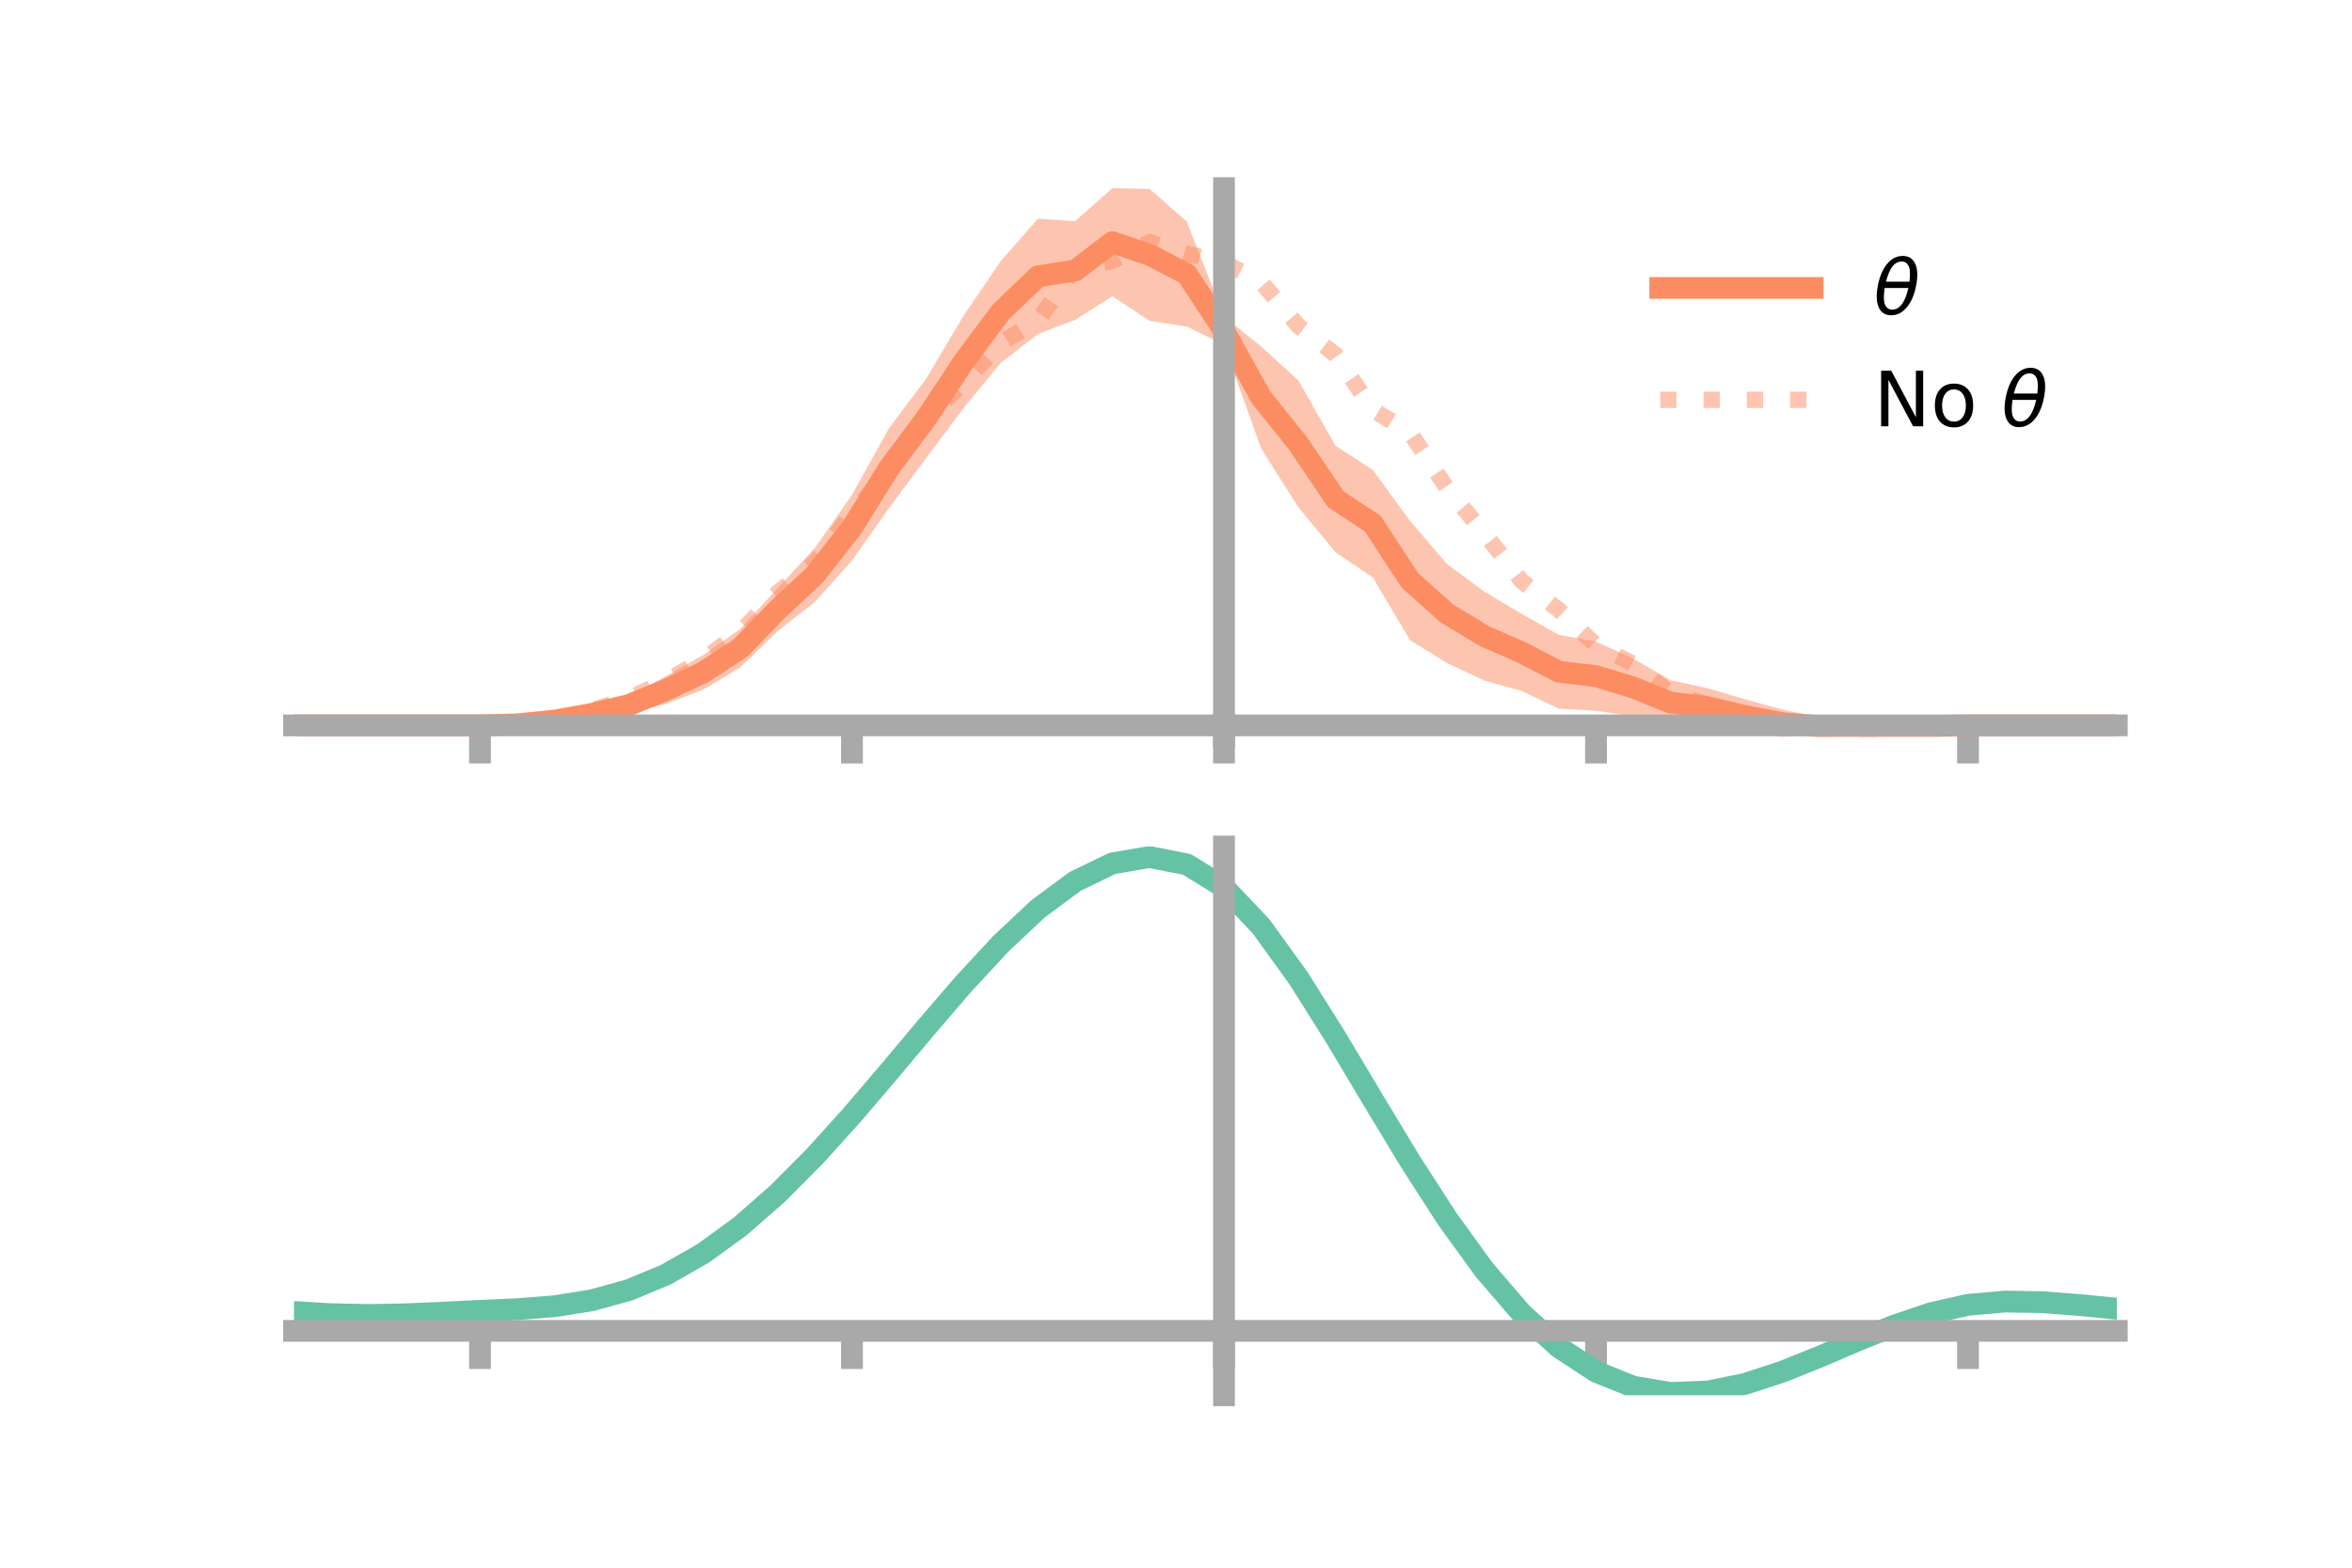<?xml version="1.0" encoding="utf-8" standalone="no"?>
<!DOCTYPE svg PUBLIC "-//W3C//DTD SVG 1.1//EN"
  "http://www.w3.org/Graphics/SVG/1.1/DTD/svg11.dtd">
<!-- Created with matplotlib (https://matplotlib.org/) -->
<svg height="144pt" version="1.1" viewBox="0 0 216 144" width="216pt" xmlns="http://www.w3.org/2000/svg" xmlns:xlink="http://www.w3.org/1999/xlink">
 <defs>
  <style type="text/css">*{stroke-linecap:butt;stroke-linejoin:round;}</style>
 </defs>
 <g id="figure_1">
  <g id="patch_1">
   <path d="M 0 144 
L 216 144 
L 216 0 
L 0 0 
z
" style="fill:none;"/>
  </g>
  <g id="axes_1">
   <g id="patch_2">
    <path d="M 27 67.68 
L 194.4 67.68 
L 194.4 17.28 
L 27 17.28 
z
" style="fill:none;"/>
   </g>
   <g id="PolyCollection_1">
    <path clip-path="url(#p6387ac277c)" d="M 27 66.629 
L 27 66.629 
L 30.416 66.629 
L 33.833 66.629 
L 37.249 66.629 
L 40.665 66.629 
L 44.082 66.623 
L 47.498 66.419 
L 50.914 65.875 
L 54.331 65.011 
L 57.747 63.993 
L 61.163 62.099 
L 64.58 60.165 
L 67.996 57.761 
L 71.412 54.033 
L 74.829 50.338 
L 78.245 45.451 
L 81.661 39.304 
L 85.078 34.753 
L 88.494 28.99 
L 91.91 23.979 
L 95.327 20.082 
L 98.743 20.311 
L 102.159 17.28 
L 105.576 17.353 
L 108.992 20.359 
L 112.408 29.084 
L 115.824 31.824 
L 119.241 34.955 
L 122.657 40.956 
L 126.073 43.165 
L 129.49 47.841 
L 132.906 51.827 
L 136.322 54.347 
L 139.739 56.382 
L 143.155 58.31 
L 146.571 58.929 
L 149.988 60.494 
L 153.404 62.48 
L 156.82 63.219 
L 160.237 64.225 
L 163.653 65.169 
L 167.069 65.884 
L 170.486 66.336 
L 173.902 66.507 
L 177.318 66.572 
L 180.735 66.627 
L 184.151 66.629 
L 187.567 66.629 
L 190.984 66.629 
L 194.4 66.629 
L 194.4 66.629 
L 194.4 66.629 
L 190.984 66.629 
L 187.567 66.629 
L 184.151 66.629 
L 180.735 66.633 
L 177.318 66.803 
L 173.902 67.142 
L 170.486 67.459 
L 167.069 67.518 
L 163.653 67.68 
L 160.237 67.308 
L 156.82 66.702 
L 153.404 66.583 
L 149.988 65.805 
L 146.571 65.285 
L 143.155 65.098 
L 139.739 63.468 
L 136.322 62.517 
L 132.906 60.914 
L 129.49 58.804 
L 126.073 53.042 
L 122.657 50.741 
L 119.241 46.603 
L 115.824 41.206 
L 112.408 31.67 
L 108.992 29.997 
L 105.576 29.476 
L 102.159 27.206 
L 98.743 29.384 
L 95.327 30.686 
L 91.91 33.331 
L 88.494 37.484 
L 85.078 42.052 
L 81.661 46.653 
L 78.245 51.486 
L 74.829 55.308 
L 71.412 57.988 
L 67.996 61.306 
L 64.58 63.358 
L 61.163 64.651 
L 57.747 65.537 
L 54.331 66.147 
L 50.914 66.51 
L 47.498 66.653 
L 44.082 66.63 
L 40.665 66.629 
L 37.249 66.629 
L 33.833 66.629 
L 30.416 66.629 
L 27 66.629 
z
" style="fill:#fc8d62;fill-opacity:0.5;"/>
   </g>
   <g id="matplotlib.axis_1">
    <g id="xtick_1">
     <g id="line2d_1">
      <defs>
       <path d="M 0 0 
L 0 3.5 
" id="mc17a3329ce" style="stroke:#a9a9a9;stroke-width:2;"/>
      </defs>
      <g>
       <use style="fill:#a9a9a9;stroke:#a9a9a9;stroke-width:2;" x="44.082" xlink:href="#mc17a3329ce" y="66.629"/>
      </g>
     </g>
    </g>
    <g id="xtick_2">
     <g id="line2d_2">
      <g>
       <use style="fill:#a9a9a9;stroke:#a9a9a9;stroke-width:2;" x="78.245" xlink:href="#mc17a3329ce" y="66.629"/>
      </g>
     </g>
    </g>
    <g id="xtick_3">
     <g id="line2d_3">
      <g>
       <use style="fill:#a9a9a9;stroke:#a9a9a9;stroke-width:2;" x="112.408" xlink:href="#mc17a3329ce" y="66.629"/>
      </g>
     </g>
    </g>
    <g id="xtick_4">
     <g id="line2d_4">
      <g>
       <use style="fill:#a9a9a9;stroke:#a9a9a9;stroke-width:2;" x="146.571" xlink:href="#mc17a3329ce" y="66.629"/>
      </g>
     </g>
    </g>
    <g id="xtick_5">
     <g id="line2d_5">
      <g>
       <use style="fill:#a9a9a9;stroke:#a9a9a9;stroke-width:2;" x="180.735" xlink:href="#mc17a3329ce" y="66.629"/>
      </g>
     </g>
    </g>
   </g>
   <g id="matplotlib.axis_2"/>
   <g id="line2d_6">
    <path clip-path="url(#p6387ac277c)" d="M 27 66.629 
L 30.416 66.629 
L 33.833 66.629 
L 37.249 66.629 
L 40.665 66.629 
L 44.082 66.627 
L 47.498 66.536 
L 50.914 66.193 
L 54.331 65.579 
L 57.747 64.765 
L 61.163 63.375 
L 64.58 61.762 
L 67.996 59.534 
L 71.412 56.01 
L 74.829 52.823 
L 78.245 48.468 
L 81.661 42.979 
L 85.078 38.403 
L 88.494 33.237 
L 91.91 28.655 
L 95.327 25.384 
L 98.743 24.847 
L 102.159 22.243 
L 105.576 23.414 
L 108.992 25.178 
L 112.408 30.377 
L 115.824 36.515 
L 119.241 40.779 
L 122.657 45.848 
L 126.073 48.103 
L 129.49 53.322 
L 132.906 56.37 
L 136.322 58.432 
L 139.739 59.925 
L 143.155 61.704 
L 146.571 62.107 
L 149.988 63.149 
L 153.404 64.532 
L 156.82 64.96 
L 160.237 65.767 
L 163.653 66.425 
L 167.069 66.701 
L 170.486 66.897 
L 173.902 66.825 
L 177.318 66.688 
L 180.735 66.63 
L 184.151 66.629 
L 187.567 66.629 
L 190.984 66.629 
L 194.4 66.629 
" style="fill:none;stroke:#fc8d62;stroke-linecap:square;stroke-width:2;"/>
   </g>
   <g id="line2d_7">
    <path clip-path="url(#p6387ac277c)" d="M 27 66.629 
L 30.416 66.629 
L 33.833 66.629 
L 37.249 66.629 
L 40.665 66.629 
L 44.082 66.628 
L 47.498 66.522 
L 50.914 66.117 
L 54.331 65.259 
L 57.747 64.172 
L 61.163 62.576 
L 64.58 60.588 
L 67.996 58.057 
L 71.412 54.45 
L 74.829 51.691 
L 78.245 47.111 
L 81.661 43.288 
L 85.078 38.538 
L 88.494 35.144 
L 91.91 31.512 
L 95.327 29.416 
L 98.743 24.658 
L 102.159 23.952 
L 105.576 22.243 
L 108.992 23.294 
L 112.408 24.123 
L 115.824 25.907 
L 119.241 29.941 
L 122.657 32.586 
L 126.073 37.649 
L 129.49 39.723 
L 132.906 44.879 
L 136.322 48.979 
L 139.739 53.368 
L 143.155 56.022 
L 146.571 59.257 
L 149.988 60.978 
L 153.404 63.683 
L 156.82 64.704 
L 160.237 65.808 
L 163.653 66.618 
L 167.069 66.934 
L 170.486 67.078 
L 173.902 66.853 
L 177.318 66.698 
L 180.735 66.629 
L 184.151 66.629 
L 187.567 66.629 
L 190.984 66.629 
L 194.4 66.629 
" style="fill:none;stroke:#fc8d62;stroke-dasharray:1.5,2.475;stroke-dashoffset:0;stroke-opacity:0.5;stroke-width:1.5;"/>
   </g>
   <g id="patch_3">
    <path d="M 112.408 67.68 
L 112.408 17.28 
" style="fill:none;stroke:#a9a9a9;stroke-linecap:square;stroke-linejoin:miter;stroke-width:2;"/>
   </g>
   <g id="patch_4">
    <path d="M 194.4 67.68 
L 194.4 17.28 
" style="fill:none;"/>
   </g>
   <g id="patch_5">
    <path d="M 27 66.629 
L 194.4 66.629 
" style="fill:none;stroke:#a9a9a9;stroke-linecap:square;stroke-linejoin:miter;stroke-width:2;"/>
   </g>
   <g id="patch_6">
    <path d="M 27 17.28 
L 194.4 17.28 
" style="fill:none;"/>
   </g>
   <g id="legend_1">
    <g id="line2d_8">
     <path d="M 152.47 26.449 
L 166.47 26.449 
" style="fill:none;stroke:#fc8d62;stroke-linecap:square;stroke-width:2;"/>
    </g>
    <g id="line2d_9"/>
    <g id="text_1">
     <!-- $\theta$ -->
     <g transform="translate(172.07 28.899)scale(0.07 -0.07)">
      <defs>
       <path d="M 45.516 34.672 
L 14.453 34.672 
Q 12.359 20.062 14.5 13.875 
Q 17.188 6.25 24.469 6.25 
Q 31.781 6.25 37.359 13.922 
Q 42.234 20.656 45.516 34.672 
z
M 47.016 42.969 
Q 48.344 56.844 46.625 61.719 
Q 43.953 69.438 36.766 69.438 
Q 29.297 69.438 23.828 61.812 
Q 19.531 55.672 16.156 42.969 
z
M 38.188 76.766 
Q 49.906 76.766 54.594 66.406 
Q 59.281 56.109 55.719 37.844 
Q 52.203 19.625 43.453 9.281 
Q 34.766 -1.125 23.047 -1.125 
Q 11.281 -1.125 6.641 9.281 
Q 2 19.625 5.516 37.844 
Q 9.078 56.109 17.719 66.406 
Q 26.422 76.766 38.188 76.766 
z
" id="DejaVuSans-Oblique-952"/>
      </defs>
      <use transform="translate(0 0.234)" xlink:href="#DejaVuSans-Oblique-952"/>
     </g>
    </g>
    <g id="line2d_10">
     <path d="M 152.47 36.724 
L 166.47 36.724 
" style="fill:none;stroke:#fc8d62;stroke-dasharray:1.5,2.475;stroke-dashoffset:0;stroke-opacity:0.5;stroke-width:1.5;"/>
    </g>
    <g id="line2d_11"/>
    <g id="text_2">
     <!-- No $\theta$ -->
     <g transform="translate(172.07 39.174)scale(0.07 -0.07)">
      <defs>
       <path d="M 9.812 72.906 
L 23.094 72.906 
L 55.422 11.922 
L 55.422 72.906 
L 64.984 72.906 
L 64.984 0 
L 51.703 0 
L 19.391 60.984 
L 19.391 0 
L 9.812 0 
z
" id="DejaVuSans-78"/>
       <path d="M 30.609 48.391 
Q 23.391 48.391 19.188 42.75 
Q 14.984 37.109 14.984 27.297 
Q 14.984 17.484 19.156 11.844 
Q 23.344 6.203 30.609 6.203 
Q 37.797 6.203 41.984 11.859 
Q 46.188 17.531 46.188 27.297 
Q 46.188 37.016 41.984 42.703 
Q 37.797 48.391 30.609 48.391 
z
M 30.609 56 
Q 42.328 56 49.016 48.375 
Q 55.719 40.766 55.719 27.297 
Q 55.719 13.875 49.016 6.219 
Q 42.328 -1.422 30.609 -1.422 
Q 18.844 -1.422 12.172 6.219 
Q 5.516 13.875 5.516 27.297 
Q 5.516 40.766 12.172 48.375 
Q 18.844 56 30.609 56 
z
" id="DejaVuSans-111"/>
       <path id="DejaVuSans-32"/>
      </defs>
      <use transform="translate(0 0.234)" xlink:href="#DejaVuSans-78"/>
      <use transform="translate(74.805 0.234)" xlink:href="#DejaVuSans-111"/>
      <use transform="translate(135.986 0.234)" xlink:href="#DejaVuSans-32"/>
      <use transform="translate(167.773 0.234)" xlink:href="#DejaVuSans-Oblique-952"/>
     </g>
    </g>
   </g>
  </g>
  <g id="axes_2">
   <g id="patch_7">
    <path d="M 27 128.16 
L 194.4 128.16 
L 194.4 77.76 
L 27 77.76 
z
" style="fill:none;"/>
   </g>
   <g id="PolyCollection_2">
    <path clip-path="url(#pf163d413f9)" d="M 27 120.554 
L 27 120.472 
L 30.416 120.683 
L 33.833 120.753 
L 37.249 120.687 
L 40.665 120.529 
L 44.082 120.349 
L 47.498 120.192 
L 50.914 119.92 
L 54.331 119.371 
L 57.747 118.419 
L 61.163 116.973 
L 64.58 114.982 
L 67.996 112.438 
L 71.412 109.373 
L 74.829 105.854 
L 78.245 101.981 
L 81.661 97.885 
L 85.078 93.719 
L 88.494 89.657 
L 91.91 85.889 
L 95.327 82.614 
L 98.743 80.035 
L 102.159 78.351 
L 105.576 77.76 
L 108.992 78.447 
L 112.408 80.58 
L 115.824 84.239 
L 119.241 89.044 
L 122.657 94.555 
L 126.073 100.365 
L 129.49 106.115 
L 132.906 111.505 
L 136.322 116.301 
L 139.739 120.335 
L 143.155 123.505 
L 146.571 125.771 
L 149.988 127.158 
L 153.404 127.736 
L 156.82 127.615 
L 160.237 126.93 
L 163.653 125.834 
L 167.069 124.486 
L 170.486 123.05 
L 173.902 121.684 
L 177.318 120.542 
L 180.735 119.773 
L 184.151 119.476 
L 187.567 119.54 
L 190.984 119.812 
L 194.4 120.157 
L 194.4 120.263 
L 194.4 120.263 
L 190.984 119.94 
L 187.567 119.686 
L 184.151 119.632 
L 180.735 119.935 
L 177.318 120.716 
L 173.902 121.889 
L 170.486 123.302 
L 167.069 124.791 
L 163.653 126.187 
L 160.237 127.32 
L 156.82 128.027 
L 153.404 128.16 
L 149.988 127.592 
L 146.571 126.228 
L 143.155 124.013 
L 139.739 120.936 
L 136.322 117.032 
L 132.906 112.395 
L 129.49 107.181 
L 126.073 101.614 
L 122.657 95.982 
L 119.241 90.634 
L 115.824 85.968 
L 112.408 82.416 
L 108.992 80.349 
L 105.576 79.686 
L 102.159 80.257 
L 98.743 81.879 
L 95.327 84.359 
L 91.91 87.5 
L 88.494 91.108 
L 85.078 94.99 
L 81.661 98.968 
L 78.245 102.874 
L 74.829 106.564 
L 71.412 109.917 
L 67.996 112.84 
L 64.58 115.271 
L 61.163 117.184 
L 57.747 118.585 
L 54.331 119.515 
L 50.914 120.052 
L 47.498 120.316 
L 44.082 120.461 
L 40.665 120.625 
L 37.249 120.765 
L 33.833 120.817 
L 30.416 120.747 
L 27 120.554 
z
" style="fill:#66c2a5;fill-opacity:0.5;"/>
   </g>
   <g id="matplotlib.axis_3">
    <g id="xtick_6">
     <g id="line2d_12">
      <g>
       <use style="fill:#a9a9a9;stroke:#a9a9a9;stroke-width:2;" x="44.082" xlink:href="#mc17a3329ce" y="122.246"/>
      </g>
     </g>
    </g>
    <g id="xtick_7">
     <g id="line2d_13">
      <g>
       <use style="fill:#a9a9a9;stroke:#a9a9a9;stroke-width:2;" x="78.245" xlink:href="#mc17a3329ce" y="122.246"/>
      </g>
     </g>
    </g>
    <g id="xtick_8">
     <g id="line2d_14">
      <g>
       <use style="fill:#a9a9a9;stroke:#a9a9a9;stroke-width:2;" x="112.408" xlink:href="#mc17a3329ce" y="122.246"/>
      </g>
     </g>
    </g>
    <g id="xtick_9">
     <g id="line2d_15">
      <g>
       <use style="fill:#a9a9a9;stroke:#a9a9a9;stroke-width:2;" x="146.571" xlink:href="#mc17a3329ce" y="122.246"/>
      </g>
     </g>
    </g>
    <g id="xtick_10">
     <g id="line2d_16">
      <g>
       <use style="fill:#a9a9a9;stroke:#a9a9a9;stroke-width:2;" x="180.735" xlink:href="#mc17a3329ce" y="122.246"/>
      </g>
     </g>
    </g>
   </g>
   <g id="matplotlib.axis_4"/>
   <g id="line2d_17">
    <path clip-path="url(#pf163d413f9)" d="M 27 120.513 
L 30.416 120.715 
L 33.833 120.785 
L 37.249 120.726 
L 40.665 120.577 
L 44.082 120.405 
L 47.498 120.254 
L 50.914 119.986 
L 54.331 119.443 
L 57.747 118.502 
L 61.163 117.078 
L 64.58 115.127 
L 67.996 112.639 
L 71.412 109.645 
L 74.829 106.209 
L 78.245 102.428 
L 81.661 98.426 
L 85.078 94.355 
L 88.494 90.382 
L 91.91 86.695 
L 95.327 83.486 
L 98.743 80.957 
L 102.159 79.304 
L 105.576 78.723 
L 108.992 79.398 
L 112.408 81.498 
L 115.824 85.104 
L 119.241 89.839 
L 122.657 95.269 
L 126.073 100.99 
L 129.49 106.648 
L 132.906 111.95 
L 136.322 116.667 
L 139.739 120.636 
L 143.155 123.759 
L 146.571 126 
L 149.988 127.375 
L 153.404 127.948 
L 156.82 127.821 
L 160.237 127.125 
L 163.653 126.01 
L 167.069 124.639 
L 170.486 123.176 
L 173.902 121.787 
L 177.318 120.629 
L 180.735 119.854 
L 184.151 119.554 
L 187.567 119.613 
L 190.984 119.876 
L 194.4 120.21 
" style="fill:none;stroke:#66c2a5;stroke-linecap:square;stroke-width:2;"/>
   </g>
   <g id="patch_8">
    <path d="M 112.408 128.16 
L 112.408 77.76 
" style="fill:none;stroke:#a9a9a9;stroke-linecap:square;stroke-linejoin:miter;stroke-width:2;"/>
   </g>
   <g id="patch_9">
    <path d="M 194.4 128.16 
L 194.4 77.76 
" style="fill:none;"/>
   </g>
   <g id="patch_10">
    <path d="M 27 122.246 
L 194.4 122.246 
" style="fill:none;stroke:#a9a9a9;stroke-linecap:square;stroke-linejoin:miter;stroke-width:2;"/>
   </g>
   <g id="patch_11">
    <path d="M 27 77.76 
L 194.4 77.76 
" style="fill:none;"/>
   </g>
  </g>
 </g>
 <defs>
  <clipPath id="p6387ac277c">
   <rect height="50.4" width="167.4" x="27" y="17.28"/>
  </clipPath>
  <clipPath id="pf163d413f9">
   <rect height="50.4" width="167.4" x="27" y="77.76"/>
  </clipPath>
 </defs>
</svg>
